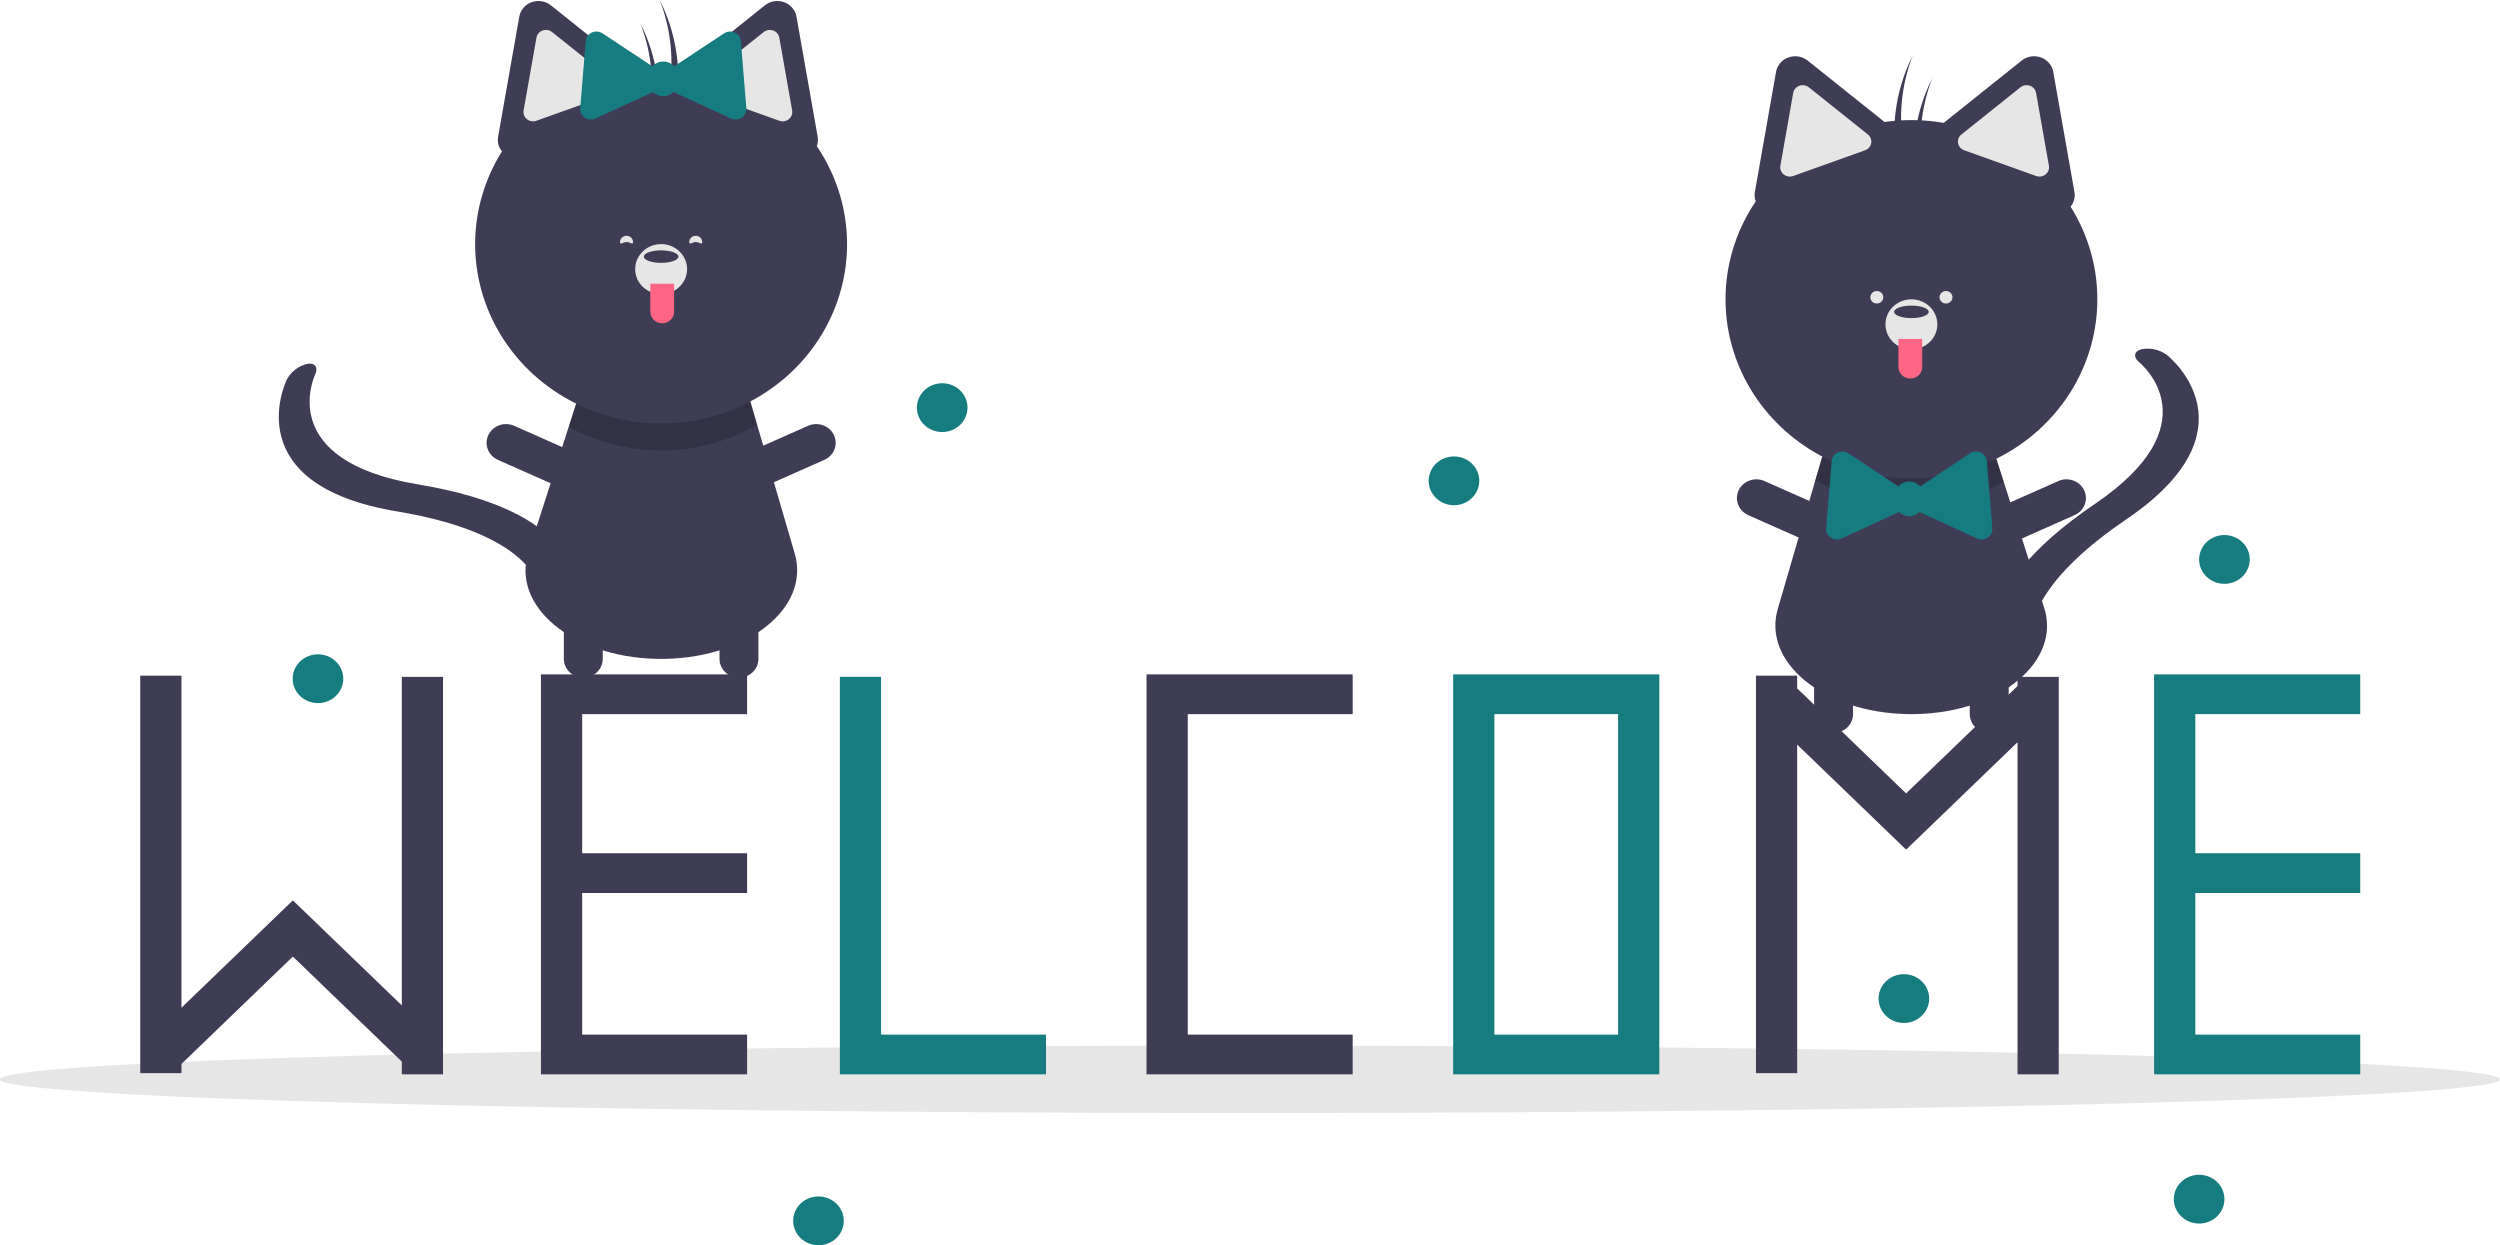 <svg width="526" height="262" viewBox="0 0 526 262" fill="none" xmlns="http://www.w3.org/2000/svg">
<g clip-path="url(#clip0_255_780)">
<path d="M263 234.181C408.251 234.181 526 231.006 526 227.089C526 223.173 408.251 219.997 263 219.997C117.749 219.997 0 223.173 0 227.089C0 231.006 117.749 234.181 263 234.181Z" fill="#E6E6E6"/>
<path d="M403.161 150.244C402.829 150.248 402.497 150.253 402.16 150.253C401.823 150.253 401.491 150.248 401.159 150.244C383.554 149.858 370.794 139.254 374.042 128.128L381.962 100.987L383.963 94.119L419.447 94.702L421.603 101.421L430.092 127.865C433.686 139.052 420.925 149.858 403.161 150.244Z" fill="#3F3D56"/>
<path opacity="0.2" d="M421.602 101.421C415.552 104.755 408.689 106.472 401.72 106.396C394.752 106.319 387.931 104.452 381.961 100.987L383.963 94.119L419.446 94.702L421.602 101.421Z" fill="black"/>
<path d="M420.105 129.029C421.638 123.522 426.676 115.577 440.804 105.999C465.444 89.291 450.745 76.764 450.108 76.239C448.772 75.138 448.969 73.902 450.567 73.479C451.495 73.3 452.452 73.315 453.374 73.522C454.296 73.729 455.161 74.123 455.912 74.679C456.71 75.315 475.116 90.467 447.311 109.317C422.289 126.285 427.609 137.36 427.67 137.467C428.34 138.651 427.265 139.599 425.266 139.586C423.267 139.573 421.102 138.604 420.429 137.42C420.287 137.17 418.677 134.156 420.105 129.029Z" fill="#3F3D56"/>
<path d="M385.783 154.2C385.245 154.2 384.713 154.098 384.216 153.899C383.719 153.701 383.268 153.41 382.888 153.044C382.507 152.677 382.206 152.242 382 151.763C381.794 151.284 381.688 150.771 381.688 150.253V133.149C381.688 132.103 382.12 131.099 382.888 130.359C383.655 129.618 384.697 129.203 385.783 129.203C386.869 129.203 387.91 129.618 388.678 130.359C389.446 131.099 389.877 132.103 389.877 133.149V150.253C389.877 150.771 389.771 151.284 389.565 151.763C389.36 152.242 389.058 152.677 388.678 153.044C388.298 153.41 387.846 153.701 387.35 153.899C386.853 154.098 386.32 154.2 385.783 154.2Z" fill="#3F3D56"/>
<path d="M389.373 113.596C389.148 114.067 388.829 114.49 388.435 114.842C388.04 115.194 387.578 115.468 387.073 115.648C386.569 115.828 386.033 115.91 385.496 115.89C384.958 115.87 384.43 115.748 383.942 115.532L367.824 108.383C366.839 107.945 366.075 107.147 365.699 106.166C365.323 105.185 365.367 104.1 365.82 103.149C366.274 102.199 367.1 101.461 368.118 101.098C369.135 100.735 370.261 100.776 371.247 101.212L387.365 108.36C387.853 108.577 388.292 108.884 388.658 109.265C389.023 109.645 389.307 110.091 389.493 110.577C389.68 111.063 389.765 111.58 389.745 112.098C389.724 112.616 389.597 113.125 389.373 113.596Z" fill="#3F3D56"/>
<path d="M414.947 113.596C415.172 114.067 415.491 114.49 415.885 114.842C416.28 115.194 416.742 115.468 417.247 115.648C417.751 115.828 418.287 115.91 418.824 115.89C419.361 115.87 419.889 115.748 420.378 115.532L436.495 108.383C437.482 107.945 438.248 107.148 438.624 106.166C439.001 105.185 438.958 104.099 438.504 103.148C438.05 102.197 437.223 101.459 436.204 101.096C435.186 100.732 434.059 100.774 433.073 101.212L416.955 108.36C416.467 108.577 416.027 108.884 415.662 109.265C415.297 109.645 415.013 110.091 414.826 110.577C414.64 111.063 414.555 111.58 414.575 112.098C414.596 112.616 414.722 113.125 414.947 113.596Z" fill="#3F3D56"/>
<path d="M418.537 154.2C419.074 154.2 419.607 154.098 420.103 153.899C420.6 153.701 421.052 153.41 421.432 153.044C421.812 152.677 422.113 152.242 422.319 151.763C422.525 151.284 422.631 150.771 422.631 150.253V133.149C422.631 132.103 422.2 131.099 421.432 130.359C420.664 129.618 419.622 129.203 418.537 129.203C417.451 129.203 416.409 129.618 415.642 130.359C414.874 131.099 414.442 132.103 414.442 133.149V150.253C414.442 150.771 414.548 151.284 414.754 151.763C414.96 152.242 415.261 152.677 415.642 153.044C416.022 153.41 416.473 153.701 416.97 153.899C417.467 154.098 417.999 154.2 418.537 154.2Z" fill="#3F3D56"/>
<path d="M435.647 43.474C436.001 43.044 436.256 42.547 436.396 42.015C436.537 41.484 436.558 40.929 436.46 40.389L434.231 27.752L432.003 15.115C431.883 14.433 431.578 13.793 431.12 13.26C430.662 12.727 430.067 12.32 429.394 12.079C428.72 11.839 427.993 11.773 427.286 11.889C426.578 12.005 425.914 12.299 425.361 12.74L415.123 20.919L408.955 25.846C404.841 25.141 400.637 25.08 396.503 25.665L390.561 20.919L380.323 12.74C379.77 12.299 379.107 12.005 378.399 11.889C377.691 11.773 376.964 11.839 376.291 12.079C375.618 12.32 375.022 12.727 374.564 13.26C374.106 13.793 373.802 14.433 373.681 15.115L371.453 27.752L369.225 40.389C369.106 41.053 369.167 41.736 369.403 42.37C365.584 48.014 363.404 54.541 363.089 61.272C362.773 68.003 364.335 74.693 367.61 80.645C370.886 86.597 375.756 91.595 381.715 95.117C387.673 98.64 394.501 100.56 401.49 100.676C408.478 100.792 415.372 99.102 421.453 95.779C427.534 92.457 432.58 87.625 436.067 81.785C439.554 75.945 441.354 69.312 441.28 62.574C441.207 55.836 439.261 49.241 435.647 43.474Z" fill="#3F3D56"/>
<path d="M379.297 17.919C379.054 17.919 378.813 17.961 378.586 18.043C378.251 18.16 377.955 18.361 377.728 18.625C377.501 18.89 377.351 19.207 377.293 19.546L374.591 34.871C374.532 35.208 374.565 35.555 374.689 35.877C374.813 36.198 375.022 36.482 375.295 36.701C375.569 36.919 375.898 37.065 376.248 37.122C376.599 37.179 376.959 37.147 377.292 37.028L392.41 31.621C392.743 31.502 393.038 31.3 393.264 31.037C393.491 30.773 393.642 30.456 393.702 30.119C393.761 29.781 393.727 29.434 393.604 29.113C393.48 28.791 393.271 28.507 392.997 28.289L380.582 18.37C380.221 18.079 379.767 17.919 379.297 17.919Z" fill="#E6E6E6"/>
<path d="M426.388 17.919C425.918 17.919 425.463 18.079 425.103 18.37L412.687 28.289C412.413 28.507 412.204 28.791 412.08 29.113C411.957 29.434 411.923 29.781 411.983 30.119C412.042 30.456 412.193 30.773 412.42 31.037C412.647 31.3 412.941 31.502 413.275 31.621L428.393 37.028C428.726 37.147 429.086 37.179 429.436 37.122C429.787 37.065 430.115 36.919 430.389 36.701C430.662 36.482 430.872 36.198 430.995 35.877C431.119 35.555 431.153 35.208 431.093 34.871L428.391 19.546C428.333 19.207 428.183 18.89 427.956 18.625C427.729 18.361 427.433 18.16 427.099 18.043C426.871 17.961 426.63 17.919 426.388 17.919Z" fill="#E6E6E6"/>
<path d="M402.159 73.507C405.174 73.507 407.618 71.151 407.618 68.245C407.618 65.338 405.174 62.982 402.159 62.982C399.144 62.982 396.7 65.338 396.7 68.245C396.7 71.151 399.144 73.507 402.159 73.507Z" fill="#E6E6E6"/>
<path d="M402.16 66.929C404.17 66.929 405.799 66.34 405.799 65.614C405.799 64.887 404.17 64.298 402.16 64.298C400.15 64.298 398.521 64.887 398.521 65.614C398.521 66.34 400.15 66.929 402.16 66.929Z" fill="#3F3D56"/>
<path d="M399.43 71.315H404.434V77.235C404.434 77.552 404.369 77.865 404.243 78.158C404.118 78.451 403.933 78.717 403.701 78.941C403.469 79.165 403.193 79.342 402.889 79.463C402.586 79.585 402.26 79.647 401.932 79.647C401.268 79.647 400.632 79.393 400.163 78.941C399.693 78.488 399.43 77.875 399.43 77.235L399.43 71.315Z" fill="#FF6584"/>
<path d="M402.464 11.623C402.201 12.148 401.947 12.678 401.707 13.219C398.884 19.566 397.932 26.541 398.955 33.377C399.468 32.66 400.006 31.914 400.553 31.16C399.381 24.599 400.04 17.857 402.464 11.623Z" fill="#3F3D56"/>
<path d="M406.557 16.447C406.295 16.972 406.04 17.502 405.801 18.043C402.977 24.39 402.025 31.366 403.049 38.201C403.561 37.484 404.1 36.738 404.647 35.984C403.475 29.423 404.134 22.68 406.557 16.447Z" fill="#3F3D56"/>
<path d="M419.18 111.152L418.603 104.081L418.027 97.01C417.995 96.628 417.861 96.261 417.636 95.945C417.411 95.629 417.103 95.376 416.745 95.212C416.386 95.047 415.989 94.976 415.593 95.006C415.197 95.036 414.816 95.166 414.489 95.383L408.425 99.4L403.997 102.333C403.714 102.014 403.362 101.757 402.966 101.581C402.571 101.405 402.14 101.314 401.704 101.314C401.269 101.314 400.838 101.405 400.442 101.581C400.047 101.757 399.695 102.014 399.412 102.333L394.984 99.4L388.92 95.383C388.593 95.166 388.212 95.036 387.816 95.006C387.42 94.976 387.022 95.047 386.664 95.212C386.305 95.376 385.998 95.629 385.773 95.945C385.548 96.261 385.413 96.628 385.382 97.01L384.805 104.081L384.229 111.152C384.198 111.534 384.271 111.916 384.442 112.262C384.613 112.608 384.876 112.904 385.203 113.121C385.531 113.338 385.911 113.468 386.307 113.498C386.703 113.528 387.101 113.457 387.459 113.292L394.1 110.238L399.556 107.729C399.837 108.003 400.172 108.221 400.54 108.369C400.909 108.518 401.305 108.594 401.704 108.594C402.104 108.594 402.5 108.518 402.869 108.369C403.237 108.221 403.572 108.003 403.852 107.729L409.309 110.238L415.95 113.292C416.308 113.457 416.705 113.528 417.101 113.498C417.497 113.468 417.878 113.338 418.206 113.121C418.533 112.904 418.796 112.608 418.967 112.262C419.138 111.917 419.211 111.534 419.18 111.152Z" fill="#167C80"/>
<path d="M394.881 63.859C395.635 63.859 396.246 63.27 396.246 62.544C396.246 61.817 395.635 61.228 394.881 61.228C394.128 61.228 393.517 61.817 393.517 62.544C393.517 63.27 394.128 63.859 394.881 63.859Z" fill="#E6E6E6"/>
<path d="M409.438 63.859C410.192 63.859 410.803 63.27 410.803 62.544C410.803 61.817 410.192 61.228 409.438 61.228C408.684 61.228 408.073 61.817 408.073 62.544C408.073 63.27 408.684 63.859 409.438 63.859Z" fill="#E6E6E6"/>
<path d="M138.101 138.621C138.433 138.625 138.765 138.63 139.102 138.63C139.438 138.63 139.77 138.625 140.102 138.621C157.708 138.235 170.468 127.631 167.22 116.505L159.3 89.364L157.298 82.496L121.815 83.079L119.659 89.798L111.17 116.242C107.576 127.429 120.336 138.235 138.101 138.621Z" fill="#3F3D56"/>
<path opacity="0.2" d="M119.658 89.798C125.708 93.132 132.572 94.849 139.54 94.773C146.508 94.696 153.33 92.829 159.3 89.364L157.298 82.496L121.814 83.079L119.658 89.798Z" fill="black"/>
<path d="M116.846 114.189C113.016 109.843 104.936 104.741 87.915 101.912C58.229 96.975 65.953 79.589 66.296 78.852C67.015 77.306 66.288 76.27 64.656 76.547C63.738 76.768 62.88 77.176 62.138 77.743C61.397 78.311 60.79 79.024 60.358 79.836C59.919 80.74 50.009 102.028 83.506 107.596C113.654 112.609 113.762 124.814 113.754 124.935C113.673 126.283 115.066 126.696 116.867 125.86C118.668 125.024 120.195 123.254 120.278 121.907C120.294 121.622 120.412 118.233 116.846 114.189Z" fill="#3F3D56"/>
<path d="M155.478 142.576C156.016 142.576 156.548 142.474 157.045 142.276C157.542 142.078 157.993 141.787 158.373 141.42C158.753 141.054 159.055 140.619 159.261 140.14C159.466 139.661 159.572 139.148 159.572 138.63V121.526C159.571 120.48 159.139 119.478 158.371 118.739C157.604 117.999 156.563 117.584 155.478 117.584C154.393 117.584 153.352 117.999 152.585 118.739C151.817 119.478 151.385 120.48 151.384 121.526V138.63C151.384 139.148 151.49 139.661 151.695 140.14C151.901 140.619 152.203 141.054 152.583 141.42C152.963 141.787 153.414 142.078 153.911 142.276C154.408 142.474 154.94 142.576 155.478 142.576Z" fill="#3F3D56"/>
<path d="M151.888 101.973C152.113 102.443 152.432 102.867 152.826 103.219C153.221 103.571 153.684 103.845 154.188 104.025C154.692 104.205 155.228 104.287 155.766 104.267C156.303 104.247 156.831 104.125 157.319 103.908L173.437 96.76C173.926 96.544 174.366 96.237 174.732 95.856C175.098 95.476 175.382 95.03 175.569 94.543C175.756 94.057 175.841 93.54 175.821 93.022C175.8 92.503 175.674 91.994 175.449 91.523C175.224 91.052 174.905 90.628 174.51 90.275C174.115 89.923 173.652 89.65 173.148 89.47C172.643 89.29 172.106 89.208 171.569 89.229C171.031 89.249 170.503 89.371 170.014 89.589L153.897 96.737C153.408 96.954 152.969 97.261 152.604 97.641C152.238 98.022 151.954 98.468 151.768 98.954C151.581 99.44 151.496 99.957 151.517 100.475C151.537 100.993 151.664 101.502 151.888 101.973Z" fill="#3F3D56"/>
<path d="M126.314 101.973C126.089 102.443 125.771 102.867 125.376 103.219C124.982 103.571 124.519 103.845 124.015 104.025C123.51 104.205 122.974 104.287 122.437 104.267C121.9 104.247 121.372 104.125 120.883 103.908L104.766 96.76C104.277 96.544 103.837 96.237 103.471 95.856C103.105 95.476 102.821 95.03 102.634 94.543C102.447 94.057 102.361 93.54 102.382 93.022C102.402 92.503 102.529 91.994 102.754 91.523C102.979 91.052 103.298 90.628 103.692 90.275C104.087 89.923 104.55 89.65 105.055 89.47C105.56 89.29 106.096 89.208 106.634 89.229C107.172 89.249 107.7 89.371 108.188 89.589L124.306 96.737C124.794 96.954 125.234 97.261 125.599 97.641C125.964 98.022 126.248 98.468 126.435 98.954C126.621 99.44 126.707 99.957 126.686 100.475C126.665 100.993 126.539 101.502 126.314 101.973Z" fill="#3F3D56"/>
<path d="M122.724 142.576C122.186 142.576 121.654 142.474 121.157 142.276C120.661 142.078 120.209 141.787 119.829 141.42C119.449 141.054 119.147 140.619 118.942 140.14C118.736 139.661 118.63 139.148 118.63 138.63V121.526C118.631 120.48 119.063 119.478 119.831 118.739C120.598 117.999 121.639 117.584 122.724 117.584C123.809 117.584 124.85 117.999 125.617 118.739C126.385 119.478 126.817 120.48 126.818 121.526V138.63C126.818 139.148 126.712 139.661 126.507 140.14C126.301 140.619 125.999 141.054 125.619 141.42C125.239 141.787 124.788 142.078 124.291 142.276C123.794 142.474 123.262 142.576 122.724 142.576Z" fill="#3F3D56"/>
<path d="M171.858 30.747C172.094 30.113 172.156 29.43 172.037 28.766L169.808 16.129L167.58 3.492C167.46 2.81 167.155 2.17 166.697 1.637C166.239 1.104 165.644 0.697 164.97 0.456C164.297 0.215 163.57 0.15 162.863 0.266C162.155 0.382 161.491 0.675 160.938 1.117L150.7 9.296L144.758 14.042C140.625 13.457 136.42 13.518 132.306 14.223L126.138 9.296L115.9 1.117C115.347 0.675 114.684 0.382 113.976 0.266C113.268 0.15 112.541 0.215 111.868 0.456C111.195 0.697 110.599 1.104 110.141 1.637C109.683 2.17 109.379 2.81 109.258 3.492L107.03 16.129L104.802 28.766C104.703 29.306 104.725 29.86 104.865 30.392C105.005 30.924 105.26 31.421 105.614 31.85C101.995 37.619 100.046 44.217 99.97 50.958C99.894 57.7 101.693 64.337 105.18 70.18C108.668 76.024 113.716 80.86 119.8 84.184C125.883 87.509 132.78 89.201 139.772 89.085C146.764 88.968 153.596 87.047 159.557 83.522C165.518 79.997 170.39 74.996 173.666 69.04C176.941 63.084 178.502 56.39 178.184 49.656C177.866 42.921 175.682 36.392 171.858 30.747Z" fill="#3F3D56"/>
<path d="M160.679 6.747L148.263 16.665C147.99 16.884 147.78 17.168 147.657 17.489C147.533 17.811 147.499 18.158 147.559 18.495C147.618 18.833 147.769 19.15 147.996 19.414C148.223 19.677 148.518 19.879 148.851 19.998L163.969 25.405C164.302 25.524 164.662 25.556 165.012 25.499C165.363 25.442 165.691 25.296 165.965 25.078C166.239 24.859 166.448 24.575 166.571 24.253C166.695 23.932 166.729 23.585 166.669 23.247L163.967 7.923C163.91 7.584 163.759 7.267 163.532 7.002C163.305 6.738 163.009 6.537 162.675 6.42C162.447 6.338 162.207 6.296 161.964 6.295C161.494 6.296 161.039 6.456 160.679 6.747Z" fill="#E6E6E6"/>
<path d="M114.163 6.42C113.828 6.537 113.532 6.738 113.305 7.002C113.078 7.266 112.928 7.584 112.87 7.923L110.168 23.247C110.109 23.585 110.142 23.932 110.266 24.253C110.39 24.575 110.599 24.859 110.873 25.078C111.146 25.296 111.475 25.442 111.825 25.499C112.176 25.556 112.536 25.524 112.869 25.405L127.987 19.998C128.32 19.879 128.615 19.677 128.842 19.414C129.068 19.15 129.219 18.833 129.279 18.495C129.338 18.158 129.305 17.811 129.181 17.489C129.057 17.168 128.848 16.884 128.575 16.665L116.159 6.747C115.799 6.456 115.344 6.296 114.874 6.295C114.631 6.296 114.39 6.338 114.163 6.42Z" fill="#E6E6E6"/>
<path d="M139.102 61.884C142.116 61.884 144.561 59.528 144.561 56.622C144.561 53.715 142.116 51.359 139.102 51.359C136.087 51.359 133.643 53.715 133.643 56.622C133.643 59.528 136.087 61.884 139.102 61.884Z" fill="#E6E6E6"/>
<path d="M139.101 55.306C141.111 55.306 142.741 54.717 142.741 53.99C142.741 53.264 141.111 52.675 139.101 52.675C137.091 52.675 135.462 53.264 135.462 53.99C135.462 54.717 137.091 55.306 139.101 55.306Z" fill="#3F3D56"/>
<path d="M139.329 68.024C139 68.024 138.675 67.962 138.372 67.84C138.068 67.719 137.792 67.541 137.56 67.317C137.327 67.094 137.143 66.828 137.017 66.535C136.892 66.242 136.827 65.929 136.827 65.612V59.692H141.831V65.612C141.831 65.929 141.766 66.242 141.641 66.535C141.515 66.828 141.331 67.094 141.098 67.317C140.866 67.541 140.59 67.719 140.287 67.84C139.983 67.962 139.658 68.024 139.329 68.024Z" fill="#FF6584"/>
<path d="M138.798 0C139.06 0.525 139.315 1.055 139.555 1.596C142.378 7.943 143.33 14.918 142.306 21.754C141.794 21.037 141.256 20.291 140.708 19.536C141.881 12.976 141.221 6.233 138.798 0Z" fill="#3F3D56"/>
<path d="M134.703 4.824C134.966 5.349 135.22 5.879 135.46 6.42C138.283 12.767 139.235 19.742 138.211 26.578C137.699 25.861 137.161 25.115 136.613 24.36C137.786 17.8 137.127 11.057 134.703 4.824Z" fill="#3F3D56"/>
<path d="M122.08 22.783L122.657 15.712L123.234 8.641C123.265 8.259 123.4 7.892 123.625 7.577C123.85 7.261 124.157 7.008 124.515 6.843C124.874 6.678 125.271 6.607 125.667 6.637C126.063 6.667 126.444 6.797 126.772 7.014L132.836 11.031L137.264 13.965C137.547 13.645 137.898 13.389 138.294 13.213C138.69 13.037 139.12 12.946 139.556 12.946C139.992 12.946 140.422 13.037 140.818 13.213C141.214 13.389 141.565 13.645 141.848 13.965L146.276 11.031L152.34 7.014C152.668 6.797 153.049 6.667 153.445 6.637C153.841 6.607 154.238 6.678 154.596 6.843C154.955 7.008 155.262 7.261 155.487 7.577C155.712 7.892 155.847 8.259 155.878 8.641L156.455 15.712L157.032 22.783C157.063 23.165 156.989 23.548 156.818 23.894C156.647 24.239 156.385 24.535 156.057 24.752C155.73 24.969 155.349 25.099 154.953 25.129C154.557 25.159 154.16 25.088 153.801 24.924L147.16 21.869L141.704 19.36C141.423 19.634 141.089 19.852 140.72 20.001C140.351 20.149 139.956 20.226 139.556 20.226C139.156 20.226 138.761 20.149 138.392 20.001C138.023 19.852 137.689 19.634 137.408 19.36L131.952 21.869L125.311 24.924C124.952 25.088 124.555 25.159 124.159 25.129C123.763 25.099 123.382 24.969 123.055 24.753C122.727 24.536 122.465 24.239 122.294 23.894C122.123 23.548 122.049 23.165 122.08 22.783Z" fill="#167C80"/>
<path d="M145.016 50.921C145.016 51.647 145.627 50.921 146.38 50.921C147.134 50.921 147.745 51.647 147.745 50.921C147.744 50.572 147.6 50.238 147.344 49.992C147.089 49.746 146.742 49.608 146.38 49.608C146.019 49.608 145.672 49.746 145.416 49.992C145.16 50.238 145.016 50.572 145.016 50.921Z" fill="#E6E6E6"/>
<path d="M133.188 50.921C133.188 51.647 132.576 50.921 131.823 50.921C131.069 50.921 130.458 51.647 130.458 50.921C130.459 50.572 130.603 50.238 130.859 49.992C131.115 49.746 131.461 49.608 131.823 49.608C132.184 49.608 132.531 49.746 132.787 49.992C133.043 50.238 133.187 50.572 133.188 50.921Z" fill="#E6E6E6"/>
<path d="M284.602 150.255V141.892H241.228V142.415V150.255V217.68V226.042H249.903H284.602V217.68H249.903V150.255H284.602Z" fill="#3F3D56"/>
<path d="M305.746 141.893V226.042H349.121V141.893H305.746ZM340.446 217.68H314.421V150.255H340.446V217.68Z" fill="#167C80"/>
<path d="M185.382 217.68V142.415H176.707V217.68V226.042H185.382H220.081V217.68H185.382Z" fill="#167C80"/>
<path d="M157.189 150.255V141.892H113.814V142.415V150.255V179.525V187.888V217.68V226.042H122.489H157.189V217.68H122.489V187.888H157.189V179.525H122.489V150.255H157.189Z" fill="#3F3D56"/>
<path d="M496.594 150.255V141.892H453.22V142.415V150.255V179.525V187.888V217.68V226.042H461.895H496.594V217.68H461.895V187.888H496.594V179.525H461.895V150.255H496.594Z" fill="#167C80"/>
<path d="M84.537 142.415V211.531L61.664 189.482L61.612 189.533L61.564 189.486L38.181 212.028V142.154H29.506V225.781H38.181V223.854L61.616 201.262L84.537 223.358V226.042H93.212V142.415H84.537Z" fill="#3F3D56"/>
<path d="M424.484 142.415V144.342L401.049 166.934L378.127 144.838V142.154H369.452V225.781H378.127V156.665L401 178.714L401.053 178.664L401.101 178.71L424.484 156.168V226.042H433.158V142.415H424.484Z" fill="#3F3D56"/>
<path d="M198.24 90.9C201.18 90.9 203.564 88.602 203.564 85.767C203.564 82.932 201.18 80.634 198.24 80.634C195.299 80.634 192.915 82.932 192.915 85.767C192.915 88.602 195.299 90.9 198.24 90.9Z" fill="#167C80"/>
<path d="M66.899 147.933C69.84 147.933 72.224 145.635 72.224 142.8C72.224 139.965 69.84 137.667 66.899 137.667C63.958 137.667 61.574 139.965 61.574 142.8C61.574 145.635 63.958 147.933 66.899 147.933Z" fill="#167C80"/>
<path d="M172.207 262C175.148 262 177.532 259.702 177.532 256.867C177.532 254.032 175.148 251.734 172.207 251.734C169.267 251.734 166.883 254.032 166.883 256.867C166.883 259.702 169.267 262 172.207 262Z" fill="#167C80"/>
<path d="M305.915 106.299C308.856 106.299 311.24 104.001 311.24 101.166C311.24 98.331 308.856 96.033 305.915 96.033C302.975 96.033 300.591 98.331 300.591 101.166C300.591 104.001 302.975 106.299 305.915 106.299Z" fill="#167C80"/>
<path d="M462.696 257.437C465.636 257.437 468.02 255.139 468.02 252.304C468.02 249.469 465.636 247.171 462.696 247.171C459.755 247.171 457.371 249.469 457.371 252.304C457.371 255.139 459.755 257.437 462.696 257.437Z" fill="#167C80"/>
<path d="M468.021 122.838C470.962 122.838 473.346 120.54 473.346 117.705C473.346 114.871 470.962 112.572 468.021 112.572C465.08 112.572 462.696 114.871 462.696 117.705C462.696 120.54 465.08 122.838 468.021 122.838Z" fill="#167C80"/>
<path d="M400.576 215.233C403.516 215.233 405.9 212.934 405.9 210.1C405.9 207.265 403.516 204.967 400.576 204.967C397.635 204.967 395.251 207.265 395.251 210.1C395.251 212.934 397.635 215.233 400.576 215.233Z" fill="#167C80"/>
</g>
<defs>
<clipPath id="clip0_255_780">
<rect width="526" height="262" fill="white"/>
</clipPath>
</defs>
</svg>
